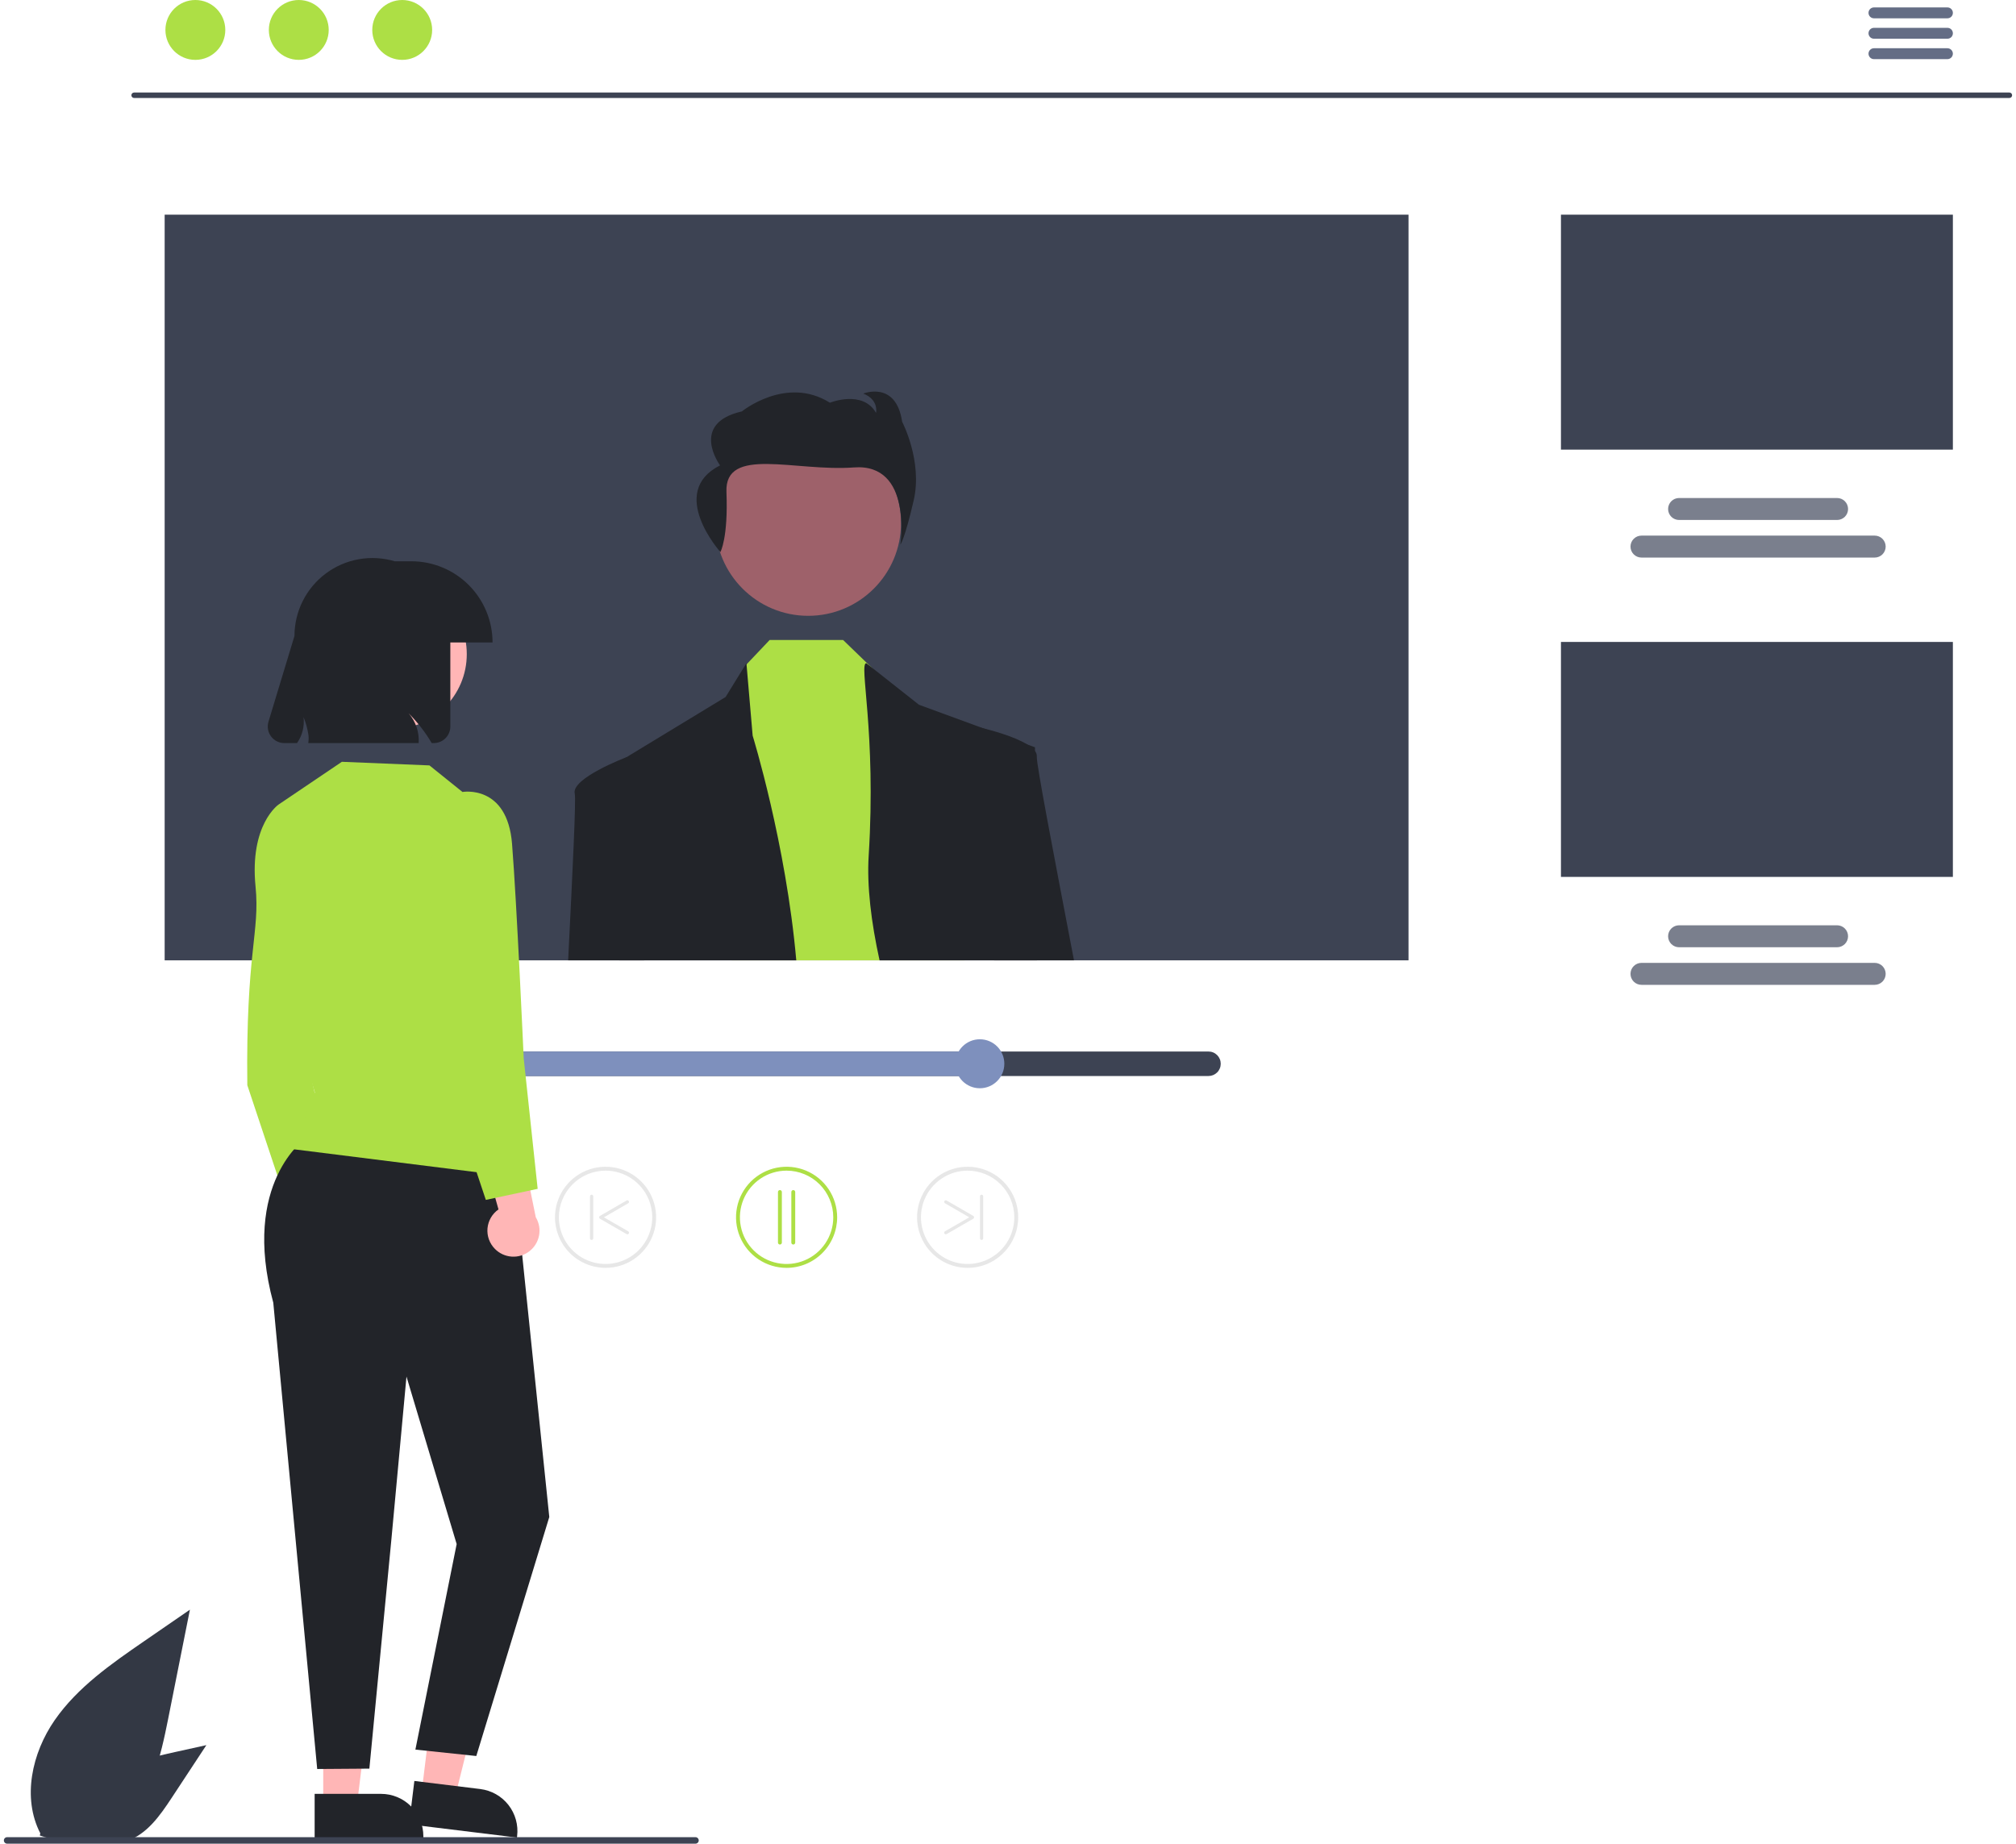 <svg width="164" height="150" viewBox="0 0 164 150" fill="none" xmlns="http://www.w3.org/2000/svg">
    <g clip-path="url(#clip0_1105_8426)">
        <path d="M11.724 133.528C9.046 135.372 6.307 137.276 4.452 139.947C2.598 142.619 1.788 146.265 3.278 149.156L3.24 149.336C4.369 149.733 5.582 149.832 6.761 149.625C7.94 149.417 9.046 148.909 9.972 148.15C12.329 146.171 13.069 142.911 13.67 139.892L15.449 130.963L11.724 133.528Z" fill="#333844"/>
        <path d="M14.304 142.532C12.517 142.928 10.687 143.341 9.155 144.342C7.623 145.343 6.429 147.073 6.595 148.895L6.537 148.981C7.042 149.427 7.653 149.735 8.312 149.876C8.971 150.017 9.655 149.986 10.298 149.786C11.946 149.253 13.021 147.709 13.973 146.262L16.789 141.983L14.304 142.532Z" fill="#333844"/>
        <path d="M163.464 7.971H10.909C10.85 7.971 10.794 7.947 10.752 7.906C10.711 7.864 10.688 7.808 10.688 7.75C10.688 7.691 10.711 7.635 10.752 7.593C10.794 7.552 10.85 7.528 10.909 7.528H163.464C163.522 7.528 163.578 7.552 163.62 7.593C163.661 7.635 163.684 7.691 163.684 7.75C163.684 7.808 163.661 7.864 163.62 7.906C163.578 7.947 163.522 7.971 163.464 7.971Z" fill="#3D4353"/>
        <path d="M15.892 4.871C17.237 4.871 18.328 3.781 18.328 2.436C18.328 1.09 17.237 0 15.892 0C14.547 0 13.457 1.09 13.457 2.436C13.457 3.781 14.547 4.871 15.892 4.871Z" fill="#ADDF45"/>
        <path d="M24.306 4.871C25.651 4.871 26.741 3.781 26.741 2.436C26.741 1.09 25.651 0 24.306 0C22.961 0 21.87 1.09 21.87 2.436C21.87 3.781 22.961 4.871 24.306 4.871Z" fill="#ADDF45"/>
        <path d="M32.72 4.871C34.065 4.871 35.155 3.781 35.155 2.436C35.155 1.09 34.065 0 32.72 0C31.375 0 30.284 1.09 30.284 2.436C30.284 3.781 31.375 4.871 32.72 4.871Z" fill="#ADDF45"/>
        <path d="M158.423 1.49H152.444C152.327 1.49 152.214 1.443 152.131 1.36C152.048 1.277 152.002 1.164 152.002 1.047C152.002 0.929 152.048 0.817 152.131 0.734C152.214 0.651 152.327 0.604 152.444 0.604H158.423C158.54 0.604 158.653 0.651 158.736 0.734C158.819 0.817 158.865 0.929 158.865 1.047C158.865 1.164 158.819 1.277 158.736 1.36C158.653 1.443 158.54 1.49 158.423 1.49Z" fill="#646D85"/>
        <path d="M158.423 3.15H152.444C152.327 3.15 152.214 3.104 152.131 3.021C152.048 2.938 152.002 2.825 152.002 2.708C152.002 2.59 152.048 2.477 152.131 2.394C152.214 2.311 152.327 2.265 152.444 2.265H158.423C158.54 2.265 158.653 2.311 158.736 2.394C158.819 2.477 158.865 2.59 158.865 2.708C158.865 2.825 158.819 2.938 158.736 3.021C158.653 3.104 158.54 3.15 158.423 3.15Z" fill="#646D85"/>
        <path d="M158.423 4.811H152.444C152.327 4.811 152.214 4.764 152.131 4.681C152.048 4.598 152.002 4.486 152.002 4.368C152.002 4.251 152.048 4.138 152.131 4.055C152.214 3.972 152.327 3.925 152.444 3.925H158.423C158.54 3.926 158.652 3.973 158.735 4.056C158.817 4.139 158.864 4.251 158.864 4.368C158.864 4.485 158.817 4.598 158.735 4.681C158.652 4.764 158.54 4.811 158.423 4.811Z" fill="#646D85"/>
        <path d="M114.582 17.466H13.395V78.133H114.582V17.466Z" fill="#3D4353"/>
        <path d="M158.865 17.466H126.982V36.582H158.865V17.466Z" fill="#3D4353"/>
        <path d="M152.504 45.364H133.534C133.297 45.364 133.069 45.27 132.902 45.102C132.734 44.935 132.64 44.707 132.64 44.471C132.64 44.233 132.734 44.006 132.902 43.839C133.069 43.671 133.297 43.577 133.534 43.577H152.504C152.741 43.577 152.969 43.671 153.136 43.839C153.304 44.006 153.398 44.233 153.398 44.471C153.398 44.707 153.304 44.935 153.136 45.102C152.969 45.27 152.741 45.364 152.504 45.364H152.504Z" fill="#7A7F8D"/>
        <path d="M149.446 42.305H136.592C136.355 42.305 136.128 42.211 135.96 42.044C135.793 41.876 135.699 41.649 135.699 41.412C135.699 41.175 135.793 40.947 135.96 40.78C136.128 40.612 136.355 40.518 136.592 40.518H149.446C149.683 40.518 149.91 40.612 150.078 40.78C150.245 40.947 150.339 41.175 150.339 41.412C150.339 41.649 150.245 41.876 150.078 42.044C149.91 42.211 149.683 42.305 149.446 42.305Z" fill="#7A7F8D"/>
        <path d="M158.865 52.228H126.982V71.344H158.865V52.228Z" fill="#3D4353"/>
        <path d="M152.504 80.126H133.534C133.297 80.126 133.069 80.032 132.902 79.865C132.734 79.697 132.64 79.47 132.64 79.233C132.64 78.996 132.734 78.768 132.902 78.601C133.069 78.433 133.297 78.339 133.534 78.339H152.504C152.741 78.339 152.969 78.433 153.136 78.601C153.304 78.768 153.398 78.996 153.398 79.233C153.398 79.47 153.304 79.697 153.136 79.865C152.969 80.032 152.741 80.126 152.504 80.126H152.504Z" fill="#7A7F8D"/>
        <path d="M149.446 77.068H136.592C136.355 77.068 136.128 76.973 135.96 76.806C135.793 76.638 135.699 76.411 135.699 76.174C135.699 75.937 135.793 75.71 135.96 75.542C136.128 75.375 136.355 75.281 136.592 75.281H149.446C149.682 75.281 149.909 75.375 150.077 75.543C150.244 75.71 150.338 75.937 150.338 76.174C150.338 76.411 150.244 76.638 150.077 76.805C149.909 76.973 149.682 77.067 149.446 77.068Z" fill="#7A7F8D"/>
        <path d="M65.747 50.103C69.917 50.103 73.298 46.722 73.298 42.552C73.298 38.382 69.917 35.001 65.747 35.001C61.577 35.001 58.196 38.382 58.196 42.552C58.196 46.722 61.577 50.103 65.747 50.103Z" fill="#9E616A"/>
        <path d="M78.469 78.133H59.536L60.599 54.192L60.73 54.054L62.609 52.071H68.588L70.806 54.218L70.981 54.389L75.702 58.912L78.469 78.133Z" fill="#ADDF45"/>
        <path d="M64.777 78.133H50.387C50.292 68.971 50.217 62.059 50.217 62.059L50.952 61.611L50.956 61.609L59.027 56.709L60.721 53.957L60.73 54.055L61.228 59.856C61.228 59.856 63.936 68.604 64.777 78.133Z" fill="#222429"/>
        <path d="M84.357 78.133H71.552C70.868 75.029 70.512 72.073 70.667 69.609C71.296 59.541 69.845 53.957 70.474 53.957L70.806 54.218L74.756 57.338L79.957 59.245L83.566 60.569L84.195 60.799V61.102C84.198 62.626 84.213 69.7 84.357 78.133Z" fill="#222429"/>
        <path d="M58.604 44.914C58.604 44.914 59.245 43.788 59.096 40.024C58.947 36.26 64.678 38.389 69.467 38.03C74.257 37.671 73.243 44.313 73.243 44.313C73.243 44.313 73.588 43.918 74.328 40.712C75.068 37.507 73.388 34.312 73.388 34.312C72.894 30.943 70.228 32.022 70.228 32.022C71.511 32.522 71.265 33.591 71.265 33.591C70.178 31.686 67.512 32.765 67.512 32.765C63.957 30.534 60.353 33.472 60.353 33.472C56.058 34.447 58.577 37.863 58.577 37.863C54.258 40.046 58.604 44.914 58.604 44.914Z" fill="#222429"/>
        <path d="M46.218 78.133C46.586 70.785 46.867 65.019 46.756 64.574C46.446 63.336 50.819 61.66 50.952 61.611L50.954 61.609H50.956L51.791 62.059L52.402 78.133H46.218Z" fill="#222429"/>
        <path d="M87.368 78.133H80.87L79.01 59.763L79.776 59.203C79.776 59.203 79.842 59.218 79.957 59.245C80.553 59.393 82.475 59.895 83.566 60.569C83.808 60.705 84.021 60.886 84.195 61.102C84.302 61.23 84.355 61.393 84.344 61.558C84.288 62.079 85.705 69.434 87.368 78.133Z" fill="#222429"/>
        <path d="M98.308 85.551H29.669C29.405 85.551 29.152 85.656 28.966 85.843C28.779 86.03 28.675 86.283 28.675 86.547C28.675 86.811 28.779 87.064 28.966 87.251C29.152 87.438 29.405 87.543 29.669 87.544H98.308C98.439 87.544 98.569 87.518 98.69 87.468C98.811 87.418 98.921 87.345 99.014 87.252C99.107 87.16 99.18 87.05 99.23 86.929C99.281 86.808 99.306 86.678 99.306 86.547C99.306 86.416 99.281 86.287 99.23 86.166C99.18 86.045 99.107 85.935 99.014 85.842C98.921 85.75 98.811 85.676 98.69 85.626C98.569 85.576 98.439 85.551 98.308 85.551Z" fill="#3D4353"/>
        <path d="M79.709 85.551V87.544H29.669C29.405 87.543 29.152 87.438 28.966 87.251C28.779 87.064 28.675 86.811 28.675 86.547C28.675 86.283 28.779 86.03 28.966 85.843C29.152 85.656 29.405 85.551 29.669 85.551H79.709Z" fill="#7E90BD"/>
        <path d="M79.709 88.54C80.81 88.54 81.702 87.648 81.702 86.547C81.702 85.447 80.81 84.555 79.709 84.555C78.609 84.555 77.717 85.447 77.717 86.547C77.717 87.648 78.609 88.54 79.709 88.54Z" fill="#7E90BD"/>
        <path d="M63.989 103.153C63.175 103.153 62.38 102.912 61.703 102.46C61.027 102.008 60.5 101.366 60.188 100.614C59.877 99.862 59.796 99.035 59.954 98.237C60.113 97.439 60.505 96.707 61.08 96.131C61.656 95.556 62.388 95.164 63.186 95.005C63.984 94.847 64.811 94.928 65.563 95.24C66.315 95.551 66.957 96.078 67.409 96.755C67.861 97.431 68.102 98.226 68.102 99.04C68.101 100.131 67.667 101.176 66.896 101.947C66.125 102.718 65.079 103.152 63.989 103.153ZM63.989 95.243C63.238 95.243 62.504 95.466 61.879 95.883C61.255 96.3 60.768 96.893 60.481 97.587C60.193 98.281 60.118 99.044 60.265 99.781C60.411 100.517 60.773 101.194 61.304 101.725C61.835 102.256 62.511 102.618 63.248 102.764C63.985 102.911 64.748 102.835 65.442 102.548C66.136 102.261 66.729 101.774 67.146 101.149C67.563 100.525 67.786 99.791 67.786 99.04C67.785 98.033 67.384 97.068 66.673 96.356C65.961 95.644 64.996 95.244 63.989 95.243V95.243Z" fill="#ADDF45"/>
        <path d="M63.446 101.255C63.404 101.255 63.363 101.238 63.334 101.209C63.304 101.179 63.287 101.139 63.287 101.097V96.983C63.287 96.962 63.291 96.942 63.299 96.922C63.307 96.903 63.319 96.885 63.333 96.87C63.348 96.855 63.365 96.844 63.385 96.836C63.404 96.828 63.425 96.823 63.446 96.823C63.467 96.823 63.487 96.828 63.507 96.836C63.526 96.844 63.543 96.855 63.558 96.87C63.573 96.885 63.584 96.903 63.592 96.922C63.6 96.942 63.604 96.962 63.604 96.983V101.097C63.604 101.139 63.587 101.179 63.557 101.209C63.528 101.238 63.488 101.255 63.446 101.255Z" fill="#ADDF45"/>
        <path d="M64.532 101.255C64.49 101.255 64.45 101.238 64.42 101.209C64.391 101.179 64.374 101.139 64.374 101.097V96.983C64.374 96.962 64.378 96.942 64.385 96.922C64.393 96.903 64.405 96.885 64.42 96.87C64.434 96.856 64.452 96.844 64.471 96.836C64.49 96.828 64.511 96.823 64.532 96.823C64.553 96.823 64.574 96.828 64.593 96.836C64.612 96.844 64.63 96.856 64.644 96.87C64.659 96.885 64.671 96.903 64.679 96.922C64.687 96.942 64.691 96.962 64.69 96.983V101.097C64.69 101.139 64.674 101.179 64.644 101.209C64.614 101.238 64.574 101.255 64.532 101.255Z" fill="#ADDF45"/>
        <path d="M45.148 99.04C45.148 98.226 45.389 97.431 45.841 96.755C46.293 96.078 46.936 95.551 47.687 95.24C48.439 94.928 49.266 94.847 50.064 95.005C50.862 95.164 51.595 95.556 52.17 96.131C52.745 96.707 53.137 97.439 53.296 98.237C53.455 99.035 53.373 99.862 53.062 100.614C52.751 101.366 52.223 102.008 51.547 102.46C50.87 102.912 50.075 103.153 49.261 103.153C48.171 103.152 47.125 102.718 46.354 101.947C45.583 101.176 45.149 100.131 45.148 99.04ZM45.464 99.04C45.464 99.791 45.687 100.525 46.104 101.149C46.522 101.774 47.115 102.261 47.809 102.548C48.502 102.835 49.266 102.911 50.002 102.764C50.739 102.618 51.416 102.256 51.947 101.725C52.477 101.194 52.839 100.517 52.986 99.781C53.132 99.044 53.057 98.281 52.77 97.587C52.482 96.893 51.995 96.3 51.371 95.883C50.747 95.466 50.013 95.243 49.261 95.243C48.255 95.244 47.29 95.644 46.578 96.356C45.866 97.068 45.466 98.033 45.464 99.04H45.464Z" fill="#E7E7E7"/>
        <path d="M51.038 100.425C51.067 100.425 51.095 100.415 51.118 100.398C51.141 100.38 51.158 100.355 51.165 100.327C51.173 100.299 51.171 100.27 51.16 100.243C51.149 100.216 51.129 100.194 51.104 100.179L49.131 99.04L51.104 97.9C51.134 97.883 51.156 97.854 51.166 97.821C51.175 97.787 51.17 97.751 51.152 97.721C51.135 97.691 51.106 97.668 51.072 97.659C51.039 97.65 51.003 97.655 50.973 97.673L48.802 98.926C48.782 98.938 48.765 98.954 48.754 98.974C48.742 98.994 48.736 99.017 48.736 99.04C48.736 99.063 48.742 99.086 48.754 99.106C48.765 99.126 48.782 99.142 48.802 99.154L50.973 100.407C50.992 100.419 51.015 100.425 51.038 100.425Z" fill="#E7E7E7"/>
        <path d="M48.127 100.882C48.162 100.882 48.196 100.868 48.22 100.843C48.245 100.819 48.259 100.785 48.259 100.75V97.329C48.259 97.295 48.245 97.261 48.22 97.237C48.196 97.212 48.162 97.198 48.127 97.198C48.093 97.198 48.059 97.212 48.034 97.237C48.01 97.261 47.996 97.295 47.996 97.329V100.75C47.996 100.785 48.01 100.819 48.034 100.843C48.059 100.868 48.093 100.882 48.127 100.882Z" fill="#E7E7E7"/>
        <path d="M78.716 103.153C77.903 103.153 77.107 102.912 76.431 102.46C75.754 102.008 75.227 101.366 74.916 100.614C74.605 99.862 74.523 99.035 74.682 98.237C74.841 97.439 75.232 96.707 75.808 96.131C76.383 95.556 77.116 95.164 77.914 95.005C78.712 94.847 79.539 94.928 80.29 95.24C81.042 95.551 81.684 96.078 82.136 96.755C82.588 97.431 82.83 98.226 82.83 99.04C82.829 100.131 82.395 101.176 81.624 101.947C80.852 102.718 79.807 103.152 78.716 103.153ZM78.716 95.243C77.965 95.243 77.231 95.466 76.607 95.883C75.982 96.3 75.496 96.893 75.208 97.587C74.921 98.281 74.846 99.044 74.992 99.781C75.139 100.517 75.5 101.194 76.031 101.725C76.562 102.256 77.239 102.618 77.975 102.764C78.712 102.911 79.475 102.835 80.169 102.548C80.863 102.261 81.456 101.774 81.873 101.149C82.291 100.525 82.513 99.791 82.513 99.04C82.512 98.033 82.112 97.068 81.4 96.356C80.688 95.644 79.723 95.244 78.716 95.243V95.243Z" fill="#E7E7E7"/>
        <path d="M76.94 100.425C76.911 100.425 76.882 100.415 76.859 100.398C76.836 100.38 76.82 100.355 76.812 100.327C76.805 100.299 76.807 100.27 76.818 100.243C76.829 100.216 76.849 100.194 76.874 100.179L78.847 99.04L76.874 97.9C76.844 97.883 76.822 97.854 76.813 97.821C76.804 97.787 76.808 97.751 76.826 97.721C76.843 97.691 76.872 97.669 76.906 97.66C76.939 97.651 76.975 97.655 77.005 97.673L79.176 98.926C79.196 98.938 79.213 98.954 79.224 98.974C79.236 98.994 79.242 99.017 79.242 99.04C79.242 99.063 79.236 99.086 79.224 99.106C79.213 99.126 79.196 99.142 79.176 99.154L77.005 100.407C76.985 100.419 76.963 100.425 76.94 100.425Z" fill="#E7E7E7"/>
        <path d="M79.85 100.882C79.816 100.882 79.782 100.868 79.757 100.843C79.733 100.819 79.719 100.785 79.719 100.75V97.329C79.719 97.295 79.733 97.261 79.757 97.237C79.782 97.212 79.816 97.198 79.85 97.198C79.885 97.198 79.919 97.212 79.943 97.237C79.968 97.261 79.982 97.295 79.982 97.329V100.75C79.982 100.785 79.968 100.819 79.943 100.843C79.919 100.868 79.885 100.882 79.85 100.882Z" fill="#E7E7E7"/>
        <path d="M24.416 102.14C24.198 101.922 24.031 101.66 23.927 101.37C23.822 101.081 23.782 100.772 23.809 100.465C23.836 100.159 23.931 99.862 24.085 99.596C24.24 99.33 24.451 99.101 24.703 98.925L22.68 91.723L26.383 92.905L27.737 99.563C28.004 100.007 28.099 100.534 28.004 101.043C27.909 101.552 27.631 102.009 27.221 102.327C26.812 102.645 26.3 102.801 25.783 102.767C25.266 102.732 24.78 102.509 24.416 102.14Z" fill="#FFB6B6"/>
        <path d="M23.426 66.257L22.659 65.459C22.659 65.459 20.287 67.088 20.789 72.138C21.16 75.868 19.988 77.45 20.119 88.292L23.426 98.221L27.251 96.216L24.484 83.965L23.426 66.257Z" fill="#ADDF45"/>
        <path d="M26.295 146.843H29.038L30.343 136.265L26.295 136.265L26.295 146.843Z" fill="#FFB6B6"/>
        <path d="M25.596 145.948L30.997 145.948H30.997C31.91 145.948 32.785 146.31 33.431 146.956C34.076 147.601 34.439 148.477 34.439 149.39V149.501L25.596 149.502L25.596 145.948Z" fill="#222429"/>
        <path d="M34.294 145.872L37.016 146.206L39.599 135.865L35.581 135.372L34.294 145.872Z" fill="#FFB6B6"/>
        <path d="M33.708 144.898L39.069 145.555L39.069 145.555C39.975 145.667 40.8 146.133 41.362 146.852C41.924 147.572 42.178 148.485 42.067 149.391L42.053 149.502L33.276 148.425L33.708 144.898Z" fill="#222429"/>
        <path d="M24.874 92.606C24.874 92.606 19.591 96.216 22.232 105.99L25.804 143.925L30.048 143.895L31.846 125.176L33.067 111.998L37.149 125.625L33.792 142.347L38.747 142.868L44.684 123.423L41.821 95.737L24.874 92.606Z" fill="#222429"/>
        <path d="M37.621 64.434L34.935 62.273L27.811 61.98L22.659 65.459C22.659 65.459 22.127 77.846 25.613 88.88L23.786 93.49L42.061 95.782L37.621 64.434Z" fill="#ADDF45"/>
        <path d="M31.861 59.329C35.236 59.329 37.972 56.593 37.972 53.219C37.972 49.844 35.236 47.108 31.861 47.108C28.487 47.108 25.751 49.844 25.751 53.219C25.751 56.593 28.487 59.329 31.861 59.329Z" fill="#FFB6B6"/>
        <path d="M33.464 45.665H32.106C31.16 45.383 30.161 45.326 29.189 45.498C28.217 45.67 27.298 46.067 26.507 46.657C25.715 47.248 25.072 48.014 24.629 48.897C24.186 49.779 23.956 50.753 23.955 51.74L21.84 58.719C21.779 58.92 21.767 59.133 21.802 59.34C21.838 59.548 21.922 59.743 22.048 59.912C22.173 60.081 22.336 60.218 22.524 60.313C22.712 60.407 22.919 60.457 23.13 60.457H24.162C24.594 59.841 24.783 59.087 24.691 58.34C24.883 58.808 25.017 59.297 25.092 59.797C25.116 60.016 25.111 60.238 25.078 60.457H34.059C34.117 59.576 33.825 58.708 33.247 58.041C33.971 58.764 34.599 59.575 35.118 60.457H35.287C35.644 60.457 35.987 60.315 36.24 60.062C36.492 59.81 36.634 59.467 36.634 59.11V52.268H40.068C40.068 51.401 39.897 50.542 39.565 49.741C39.233 48.94 38.747 48.212 38.134 47.599C37.521 46.986 36.793 46.499 35.991 46.168C35.19 45.836 34.332 45.665 33.464 45.665Z" fill="#222429"/>
        <path d="M40.264 101.612C40.047 101.394 39.88 101.131 39.775 100.842C39.67 100.553 39.63 100.244 39.657 99.937C39.685 99.631 39.779 99.334 39.934 99.068C40.088 98.802 40.299 98.573 40.552 98.397L38.528 91.195L42.231 92.377L43.585 99.035C43.853 99.479 43.948 100.006 43.853 100.515C43.758 101.024 43.479 101.481 43.069 101.799C42.66 102.116 42.148 102.273 41.631 102.238C41.114 102.204 40.628 101.981 40.264 101.612Z" fill="#FFB6B6"/>
        <path d="M35.305 65.801L37.621 64.434C37.621 64.434 41.265 63.792 41.654 68.646C42.043 73.501 42.603 86.102 42.603 86.102L43.739 96.724L39.522 97.623L34.675 83.097L35.305 65.801Z" fill="#ADDF45"/>
        <path d="M56.577 150H0.579C0.509 150 0.442 149.972 0.392 149.923C0.343 149.873 0.315 149.806 0.315 149.736C0.315 149.666 0.343 149.599 0.392 149.549C0.442 149.5 0.509 149.472 0.579 149.472H56.577C56.647 149.472 56.714 149.5 56.763 149.549C56.813 149.599 56.841 149.666 56.841 149.736C56.841 149.806 56.813 149.873 56.763 149.923C56.714 149.972 56.647 150 56.577 150Z" fill="#3D4353"/>
    </g>
    <defs>
        <clipPath id="clip0_1105_8426">
            <rect width="163.37" height="150" fill="white" transform="translate(0.315)"/>
        </clipPath>
    </defs>
</svg>
